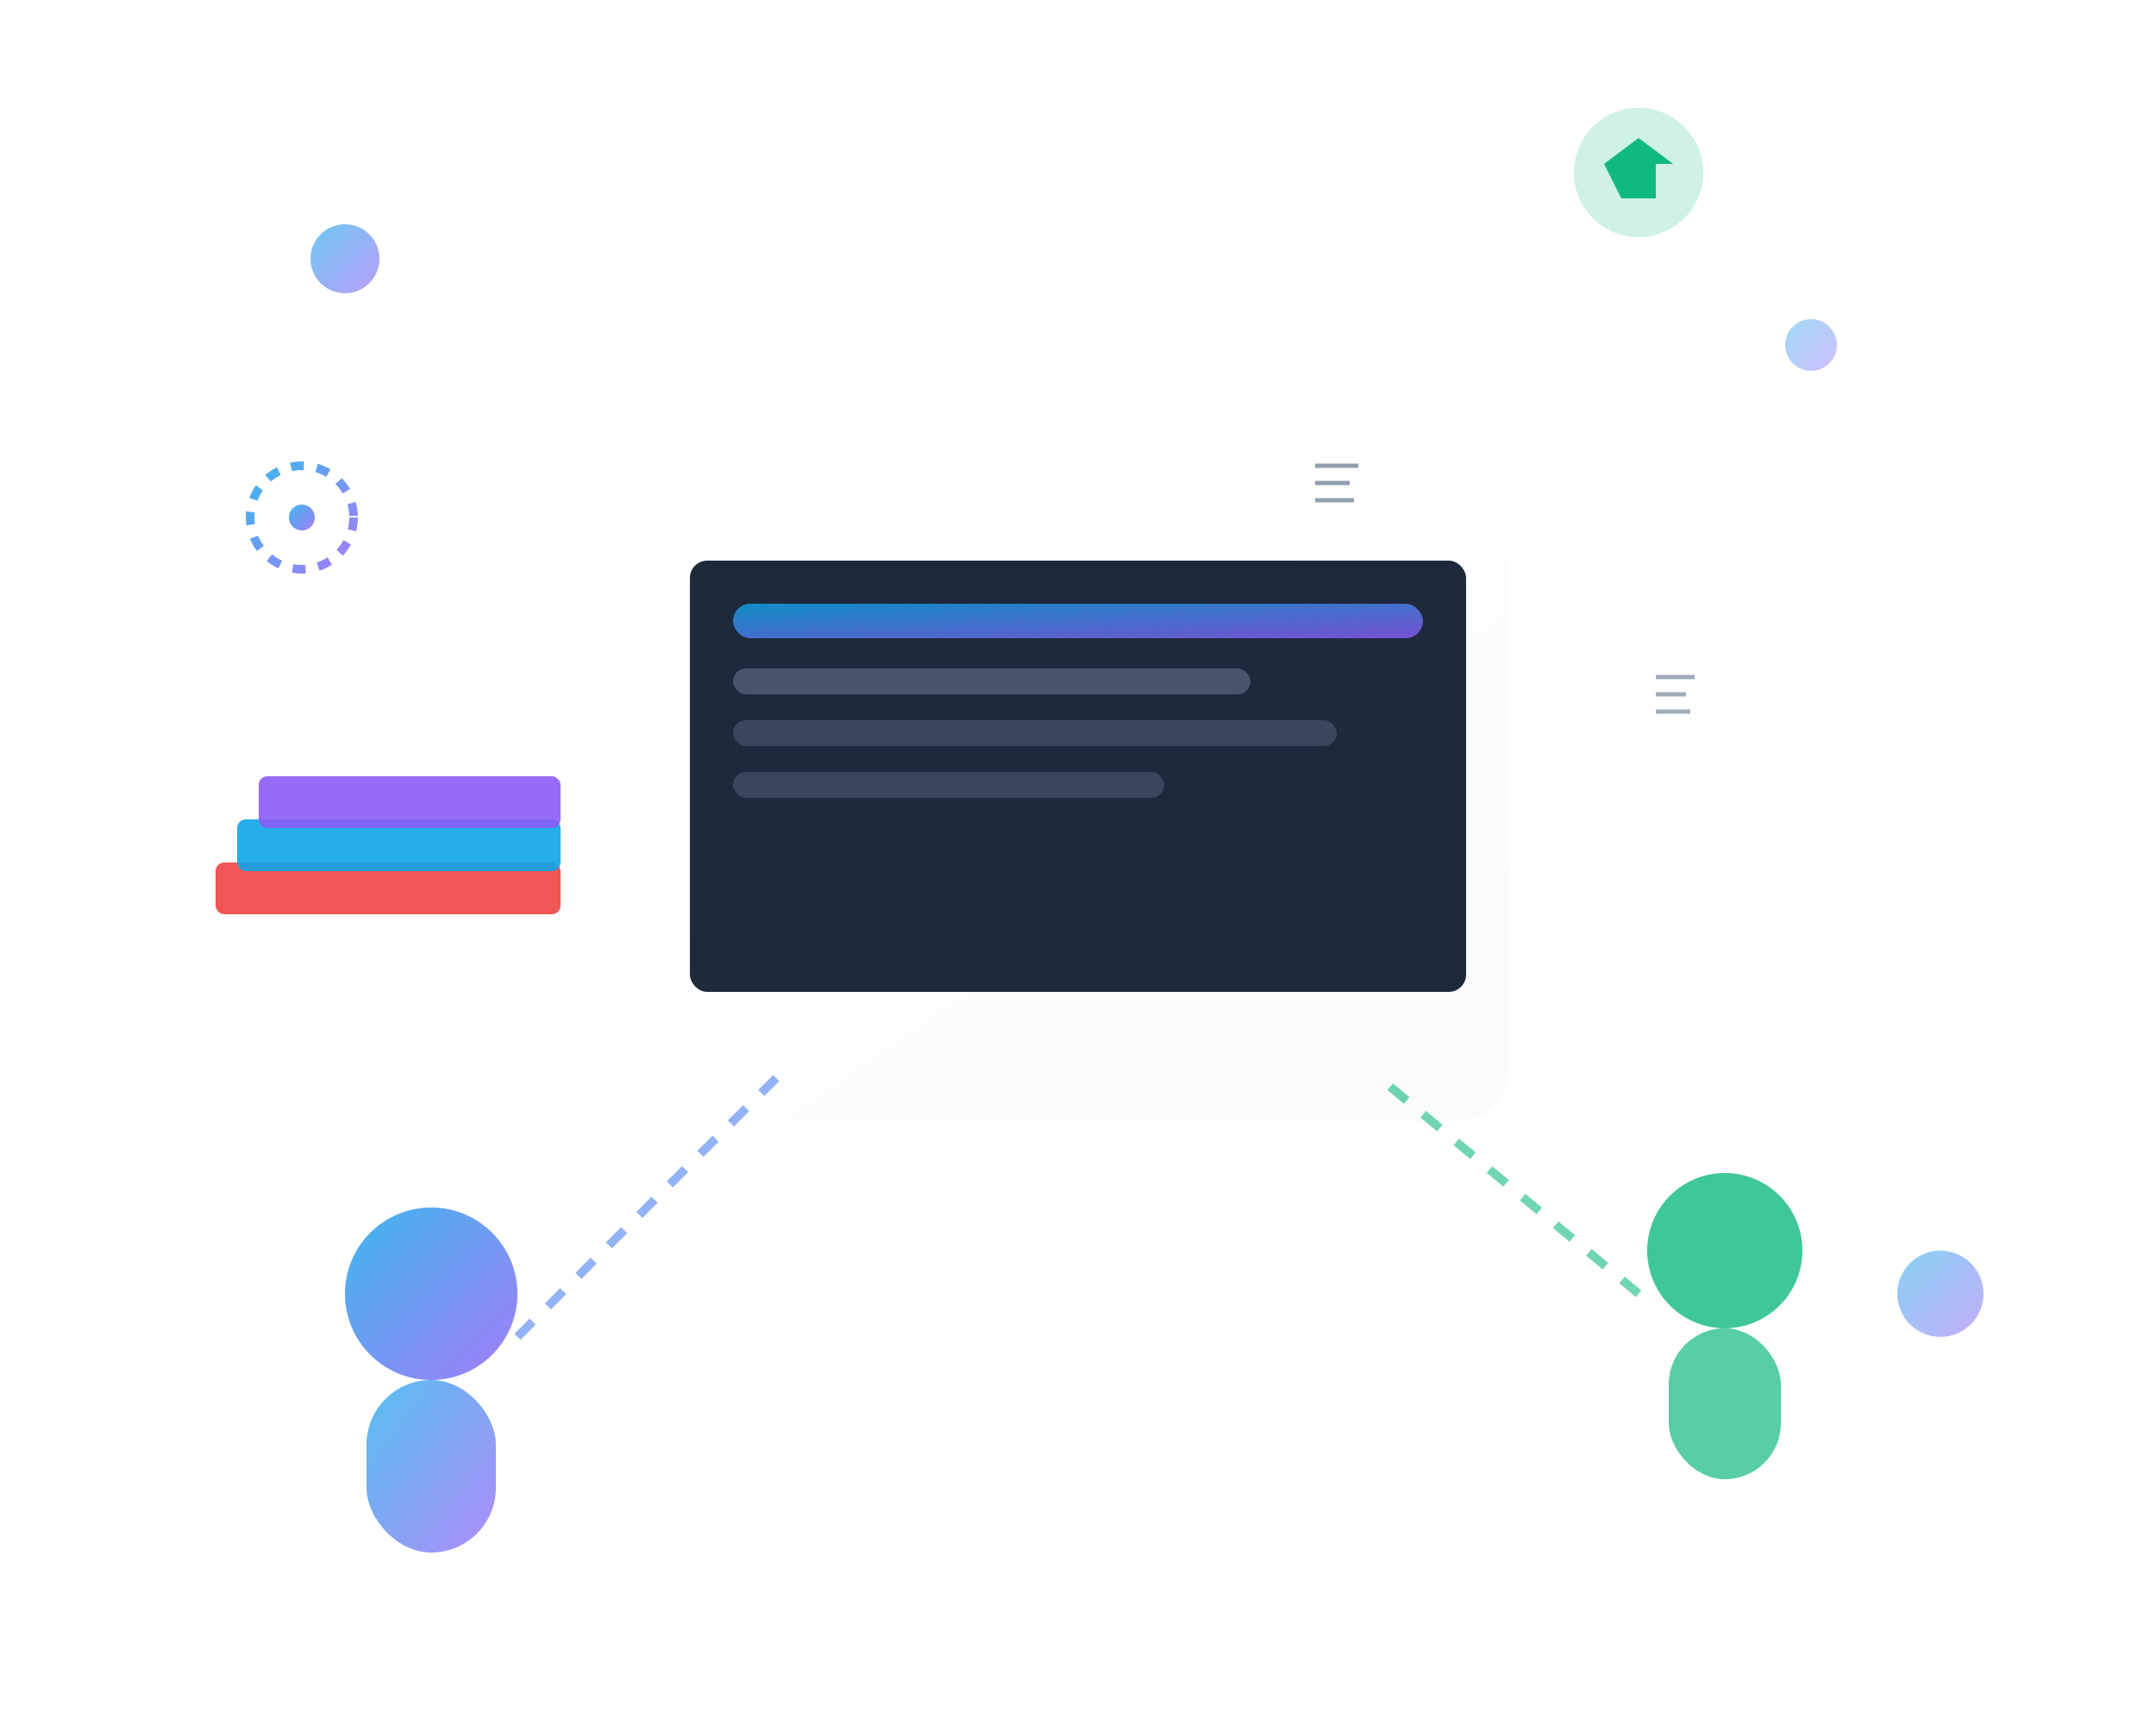 <svg viewBox="0 0 500 400" xmlns="http://www.w3.org/2000/svg">
  <!-- Background Elements -->
  <defs>
    <linearGradient id="bgGradient" x1="0%" y1="0%" x2="100%" y2="100%">
      <stop offset="0%" style="stop-color:#ffffff;stop-opacity:0.1" />
      <stop offset="100%" style="stop-color:#ffffff;stop-opacity:0.3" />
    </linearGradient>

    <linearGradient id="cardGradient" x1="0%" y1="0%" x2="100%" y2="100%">
      <stop offset="0%" style="stop-color:#ffffff;stop-opacity:0.95" />
      <stop offset="100%" style="stop-color:#f8fafc;stop-opacity:0.95" />
    </linearGradient>

    <linearGradient id="accentGradient" x1="0%" y1="0%" x2="100%" y2="100%">
      <stop offset="0%" style="stop-color:#0ea5e9" />
      <stop offset="100%" style="stop-color:#8b5cf6" />
    </linearGradient>

    <filter id="shadow" x="-50%" y="-50%" width="200%" height="200%">
      <feDropShadow dx="0" dy="8" stdDeviation="12" flood-color="#000000" flood-opacity="0.15" />
    </filter>
  </defs>

  <!-- Floating Elements -->
  <circle cx="80" cy="60" r="8" fill="url(#accentGradient)" opacity="0.6">
    <animate attributeName="cy" values="60;50;60" dur="4s" repeatCount="indefinite" />
  </circle>
  <circle cx="420" cy="80" r="6" fill="url(#accentGradient)" opacity="0.4">
    <animate attributeName="cy" values="80;70;80" dur="5s" repeatCount="indefinite" />
  </circle>
  <circle cx="450" cy="300" r="10" fill="url(#accentGradient)" opacity="0.5">
    <animate attributeName="cy" values="300;290;300" dur="3s" repeatCount="indefinite" />
  </circle>

  <!-- Main Illustration -->
  <!-- Computer/Tablet -->
  <rect x="150" y="120" width="200" height="140" rx="12" fill="url(#cardGradient)" filter="url(#shadow)" />
  <rect x="160" y="130" width="180" height="100" rx="4" fill="#1e293b" />

  <!-- Screen Content -->
  <rect x="170" y="140" width="160" height="8" rx="4" fill="url(#accentGradient)" opacity="0.8" />
  <rect x="170" y="155" width="120" height="6" rx="3" fill="#64748b" opacity="0.6" />
  <rect x="170" y="167" width="140" height="6" rx="3" fill="#64748b" opacity="0.4" />
  <rect x="170" y="179" width="100" height="6" rx="3" fill="#64748b" opacity="0.4" />

  <!-- Books Stack -->
  <rect x="50" y="200" width="80" height="12" rx="2" fill="#ef4444" opacity="0.9" filter="url(#shadow)">
    <animate attributeName="opacity" values="0.9;1;0.9" dur="3s" repeatCount="indefinite" />
  </rect>
  <rect x="55" y="190" width="75" height="12" rx="2" fill="#0ea5e9" opacity="0.9">
    <animate attributeName="opacity" values="0.9;1;0.9" dur="3.5s" repeatCount="indefinite" />
  </rect>
  <rect x="60" y="180" width="70" height="12" rx="2" fill="#8b5cf6" opacity="0.9">
    <animate attributeName="opacity" values="0.9;1;0.9" dur="4s" repeatCount="indefinite" />
  </rect>

  <!-- People Silhouettes -->
  <!-- Person 1 -->
  <circle cx="100" cy="300" r="20" fill="url(#accentGradient)" opacity="0.8" />
  <rect x="85" y="320" width="30" height="40" rx="15" fill="url(#accentGradient)" opacity="0.7" />

  <!-- Person 2 -->
  <circle cx="400" cy="290" r="18" fill="#10b981" opacity="0.8" />
  <rect x="387" y="308" width="26" height="35" rx="13" fill="#10b981" opacity="0.7" />

  <!-- Collaboration Lines -->
  <line x1="120" y1="310" x2="180" y2="250" stroke="url(#accentGradient)" stroke-width="2" opacity="0.6" stroke-dasharray="5,5">
    <animate attributeName="stroke-dashoffset" values="0;10" dur="2s" repeatCount="indefinite" />
  </line>
  <line x1="380" y1="300" x2="320" y2="250" stroke="#10b981" stroke-width="2" opacity="0.6" stroke-dasharray="5,5">
    <animate attributeName="stroke-dashoffset" values="10;0" dur="2s" repeatCount="indefinite" />
  </line>

  <!-- Documents/Papers Flying -->
  <g opacity="0.7">
    <rect x="300" y="100" width="20" height="25" rx="2" fill="white" filter="url(#shadow)">
      <animateTransform attributeName="transform" type="translate" values="0,0; 10,-5; 0,0" dur="3s" repeatCount="indefinite" />
    </rect>
    <line x1="305" y1="108" x2="315" y2="108" stroke="#64748b" stroke-width="1" />
    <line x1="305" y1="112" x2="313" y2="112" stroke="#64748b" stroke-width="1" />
    <line x1="305" y1="116" x2="314" y2="116" stroke="#64748b" stroke-width="1" />
  </g>

  <g opacity="0.6">
    <rect x="380" y="150" width="18" height="22" rx="2" fill="white" filter="url(#shadow)">
      <animateTransform attributeName="transform" type="translate" values="0,0; -8,-3; 0,0" dur="4s" repeatCount="indefinite" />
    </rect>
    <line x1="384" y1="157" x2="393" y2="157" stroke="#64748b" stroke-width="1" />
    <line x1="384" y1="161" x2="391" y2="161" stroke="#64748b" stroke-width="1" />
    <line x1="384" y1="165" x2="392" y2="165" stroke="#64748b" stroke-width="1" />
  </g>

  <!-- Growth/Success Icon -->
  <g transform="translate(380, 40)">
    <circle cx="0" cy="0" r="15" fill="#10b981" opacity="0.2">
      <animate attributeName="r" values="15;18;15" dur="2s" repeatCount="indefinite" />
    </circle>
    <path d="M-8,-2 L0,-8 L8,-2 L4,-2 L4,6 L-4,6 Z" fill="#10b981">
      <animateTransform attributeName="transform" type="scale" values="1;1.1;1" dur="2s" repeatCount="indefinite" />
    </path>
  </g>

  <!-- Knowledge Sharing Symbols -->
  <g transform="translate(70, 120)" opacity="0.8">
    <circle cx="0" cy="0" r="12" fill="none" stroke="url(#accentGradient)" stroke-width="2" stroke-dasharray="3,3">
      <animateTransform attributeName="transform" type="rotate" values="0;360" dur="8s" repeatCount="indefinite" />
    </circle>
    <circle cx="0" cy="0" r="3" fill="url(#accentGradient)" />
  </g>
</svg>